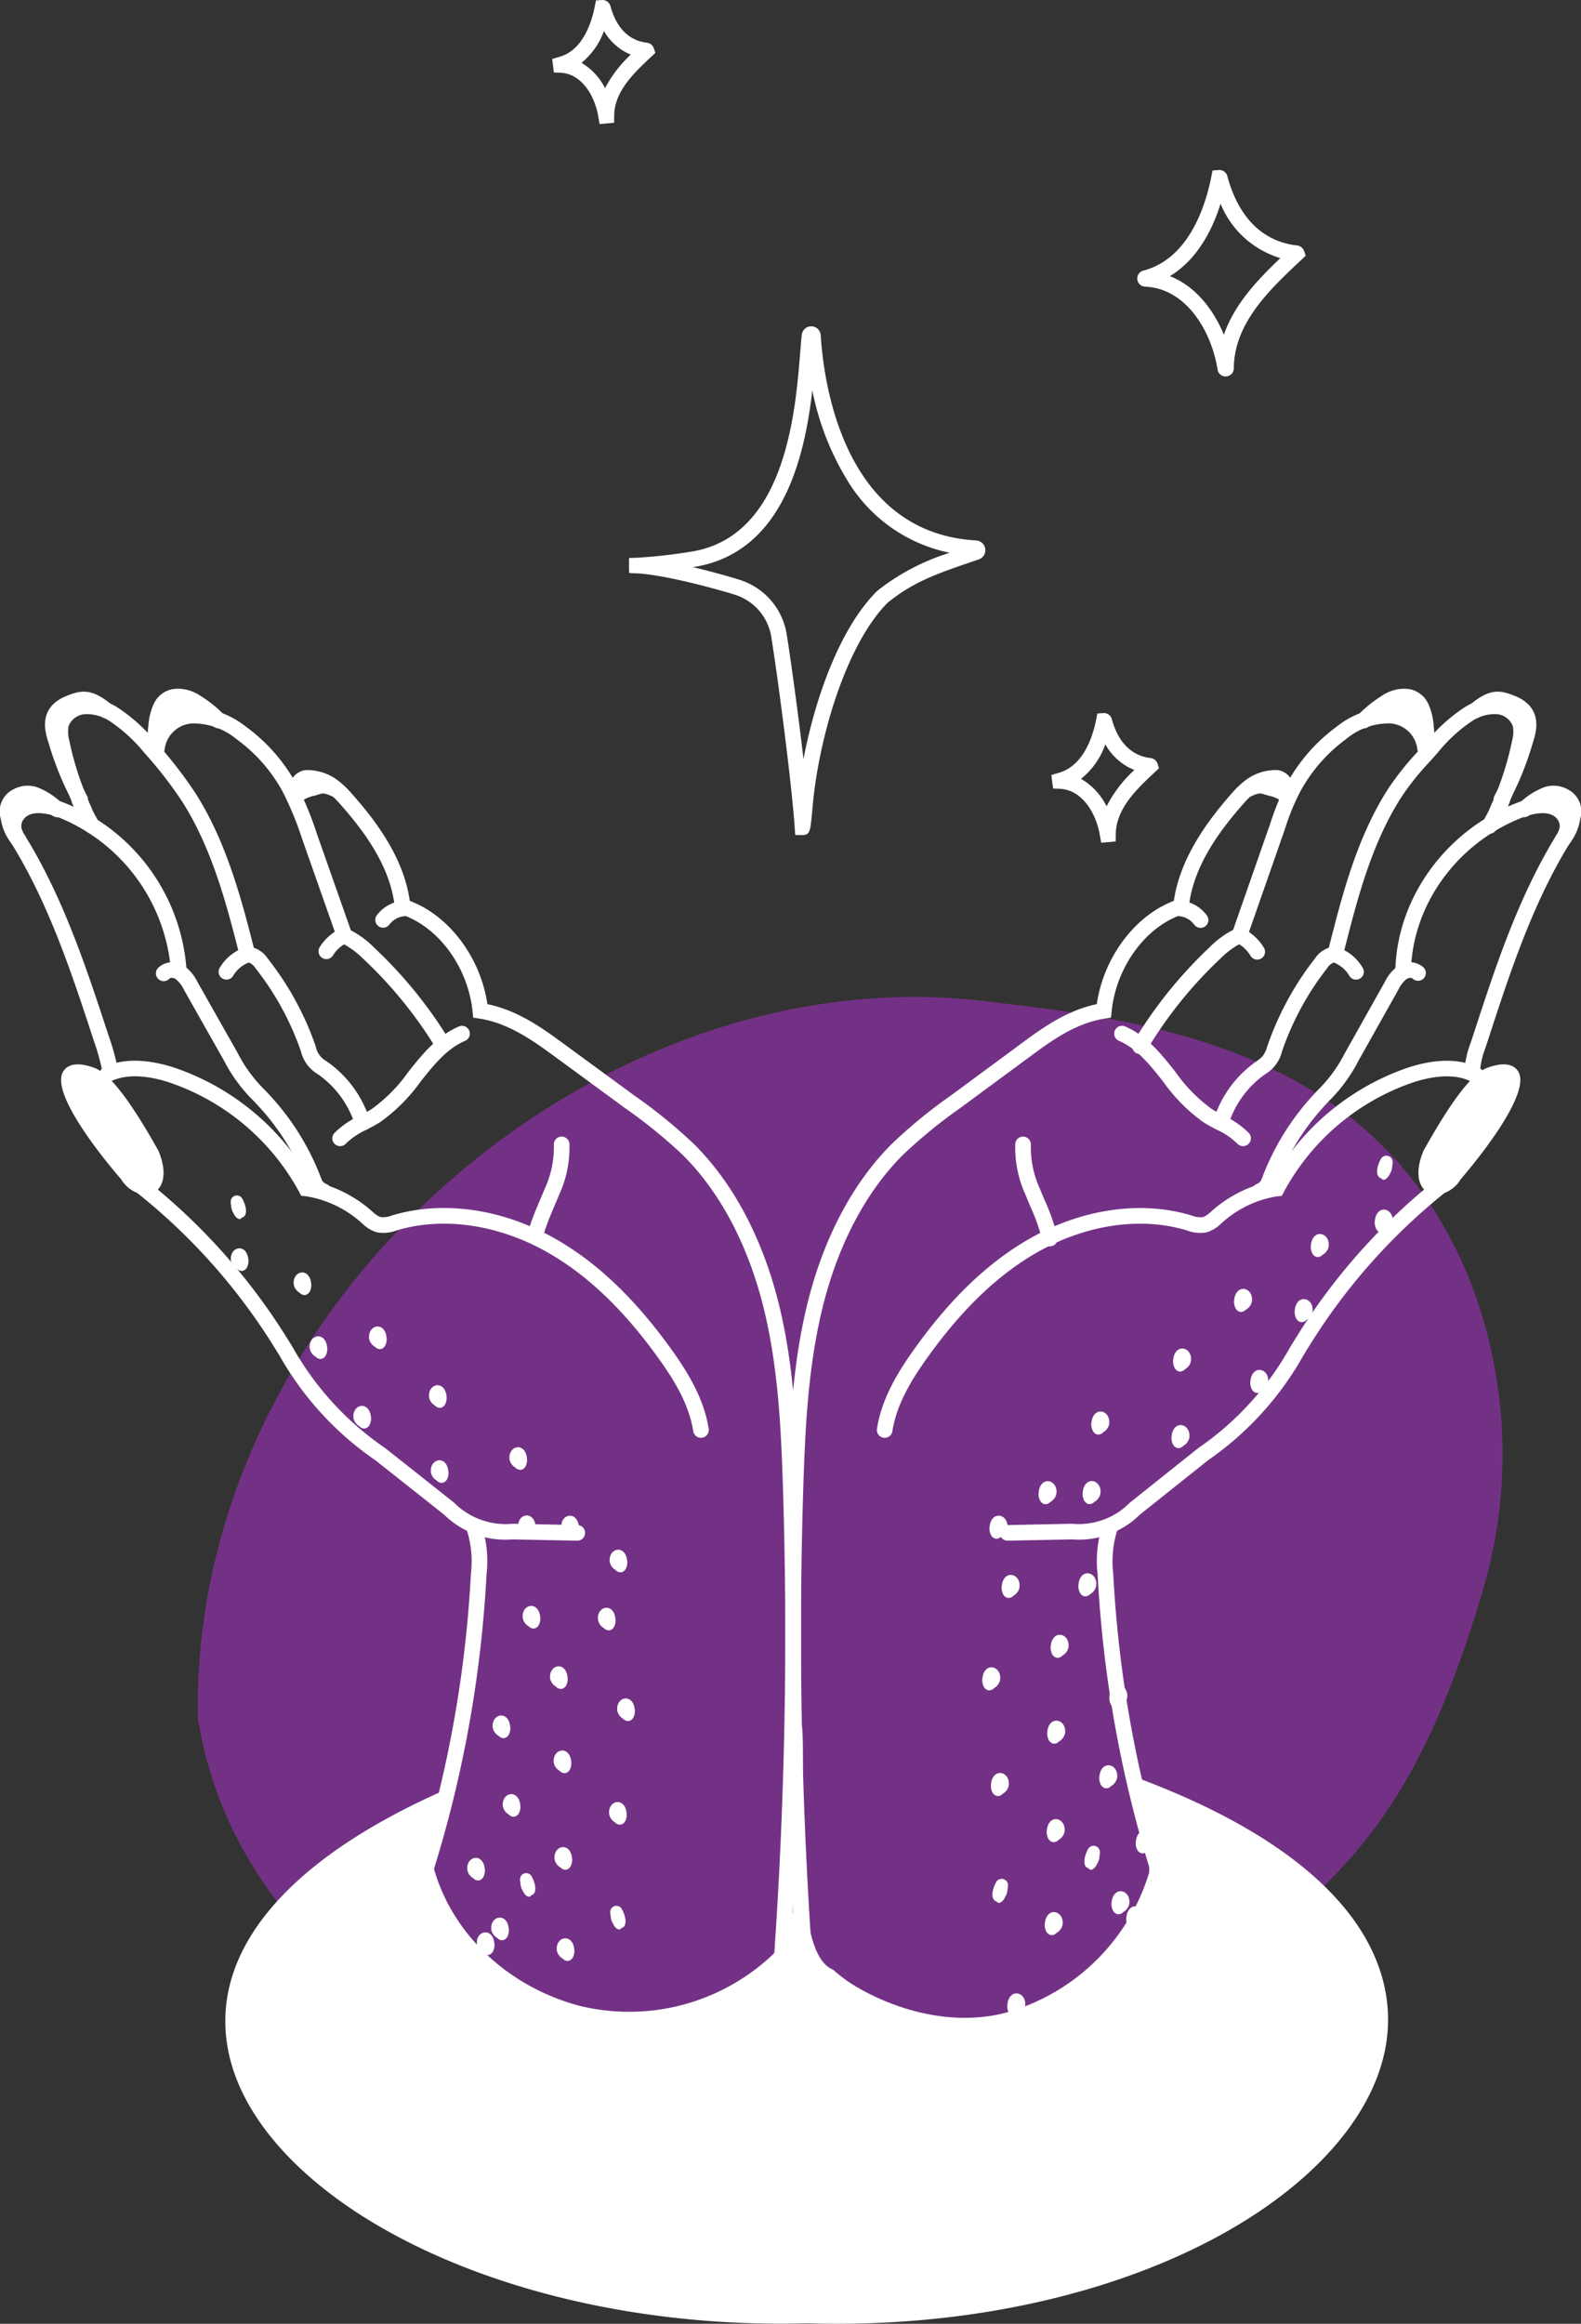 <svg id="Group_4936" data-name="Group 4936" xmlns="http://www.w3.org/2000/svg" width="195.7" height="287.494" viewBox="0 0 195.7 287.494">
  <rect x="0" y="0" width="195.7" height="287.494" fill="#333333" stroke="none"/>
  <path id="Path_47567" data-name="Path 47567" d="M3288.872,3848.734c-.861-50.978,49.166-94.378,97.371-88.637,19.989,2.381,49.209,5.556,60.534,35.713a59.238,59.238,0,0,1,1.008,37.685c-9.534,32.061-20.249,37.271-40.724,53.266C3369,3914.4,3296.384,3896.431,3288.872,3848.734Z" transform="translate(-3264.388 -3636.242)" fill="#d22eff" opacity="0.4"/>
  <g id="Group_4931" data-name="Group 4931" transform="translate(0 85.203)">
    <path id="Path_47568" data-name="Path 47568" d="M3441.608,3866.607a.967.967,0,0,1-.964-.9,579.591,579.591,0,0,1-1.086-58.615c.232-7.2.61-14.85,2.409-22.214,1.986-8.13,5.6-14.994,10.448-19.849a63.144,63.144,0,0,1,7.347-6.017l8.543-6.3c2.68-1.978,5.7-4.2,9.506-4.993.837-5.742,4.672-10.927,9.522-12.77l.15-.057.161-.006a4.564,4.564,0,0,1,3.8,1.864.967.967,0,1,1-1.569,1.131,2.634,2.634,0,0,0-2.012-1.061c-4.32,1.726-7.686,6.558-8.214,11.82l-.075.745-.74.115c-3.684.569-6.709,2.8-9.377,4.769l-8.543,6.3a61.742,61.742,0,0,0-7.127,5.827c-4.6,4.606-8.035,11.155-9.937,18.942-1.755,7.184-2.125,14.717-2.355,21.817a577.845,577.845,0,0,0,1.082,58.419.967.967,0,0,1-.9,1.032Z" transform="translate(-3342.05 -3708.689)" fill="#fff"/>
    <path id="Path_47569" data-name="Path 47569" d="M3539.455,3719.594c-.028,0-.057,0-.086,0a.967.967,0,0,1-.879-1.049c.526-5.96,4.521-11.071,7.48-14.4a11.04,11.04,0,0,1,1.275-1.209,6.193,6.193,0,0,1,4.256-1.422,2.345,2.345,0,0,1,1.918,2.065,1.561,1.561,0,0,1-.615,1.746,1.063,1.063,0,0,1-1.249-.205,4.411,4.411,0,0,0-1.181-.435l-.217-.059c-.129-.036-.247-.073-.358-.109-.5-.158-.686-.218-1.78.3h0a8.13,8.13,0,0,0-.6.608c-3.01,3.385-6.527,7.954-7,13.281A.967.967,0,0,1,3539.455,3719.594Z" transform="translate(-3393.288 -3691.438)" fill="#fff"/>
    <path id="Path_47570" data-name="Path 47570" d="M3529,3757.4a.967.967,0,0,1-.829-1.464,54.812,54.812,0,0,1,9.424-11.727,11.335,11.335,0,0,1,3.324-2.362l.4-.173.4.188a6.168,6.168,0,0,1,2.6,2.353.968.968,0,1,1-1.656,1,4.218,4.218,0,0,0-1.389-1.4,10.741,10.741,0,0,0-2.35,1.8,52.879,52.879,0,0,0-9.092,11.313A.966.966,0,0,1,3529,3757.4Z" transform="translate(-3387.89 -3712.197)" fill="#fff"/>
    <path id="Path_47571" data-name="Path 47571" d="M3586.223,3686.232a.967.967,0,0,1-.7-1.637,15.219,15.219,0,0,1,3.284-2.595.967.967,0,1,1,.981,1.667,13.362,13.362,0,0,0-2.869,2.267A.962.962,0,0,1,3586.223,3686.232Z" transform="translate(-3417.438 -3681.313)" fill="#fff"/>
    <path id="Path_47572" data-name="Path 47572" d="M3554.641,3711.966a.967.967,0,0,1-.913-1.287l4.653-13.316a29.759,29.759,0,0,1,1.966-4.769,21.534,21.534,0,0,1,6.247-7.18,10.8,10.8,0,0,1,5.9-2.342.967.967,0,0,1,.009-1.663,4.7,4.7,0,0,1,3.112-.628,3.21,3.21,0,0,1,2.364,1.936,7.911,7.911,0,0,1,.619,2.687,9.878,9.878,0,0,1-.043,2.9l-.168.833-.885-.031a1.01,1.01,0,0,1-.935-.94,3.633,3.633,0,0,0-3.417-3.152,8.307,8.307,0,0,0-5.415,1.958,19.593,19.593,0,0,0-5.681,6.532,27.863,27.863,0,0,0-1.841,4.484l-.3.873-4.354,12.452A.967.967,0,0,1,3554.641,3711.966Zm18.793-28.863a6.1,6.1,0,0,1,3.058,1.237,3.766,3.766,0,0,0-.263-.792c-.317-.666-.684-.812-.968-.864a2.8,2.8,0,0,0-1.781.394C3573.466,3683.086,3573.45,3683.095,3573.434,3683.1Z" transform="translate(-3401.13 -3680.722)" fill="#fff"/>
    <path id="Path_47573" data-name="Path 47573" d="M3596.913,3687.121l-1.4-1.1c-1.5-1.182-1.54-1.281-1.64-1.519l-.916-2.179,2.24.928c1.338.408,1.97,1.114,1.877,2.1Z" transform="translate(-3421.416 -3681.548)" fill="#fff"/>
    <path id="Path_47574" data-name="Path 47574" d="M3539.388,3781.856a.966.966,0,0,1-.719-.319,8.993,8.993,0,0,0-2.595-1.745c-.529-.276-1.076-.561-1.6-.9a21.141,21.141,0,0,1-4.967-5.006c-1.667-2.106-3.241-4.1-5.489-5.065a.967.967,0,1,1,.767-1.776c2.7,1.163,4.5,3.439,6.239,5.641a19.428,19.428,0,0,0,4.489,4.575c.454.289.941.543,1.456.812a10.571,10.571,0,0,1,3.136,2.163.967.967,0,0,1-.718,1.615Z" transform="translate(-3385.516 -3725.258)" fill="#fff"/>
    <path id="Path_47575" data-name="Path 47575" d="M3549.707,3769.458a.968.968,0,0,1-.926-1.249,13.888,13.888,0,0,1,5.128-7.18l.2-.142a4.012,4.012,0,0,0,.783-.653,4.082,4.082,0,0,0,.562-1.215l.032-.09a37.1,37.1,0,0,1,5.866-10.764,3.256,3.256,0,0,1,2.33-1.459l.187-.015.178.057a5.758,5.758,0,0,1,3.224,2.583.967.967,0,1,1-1.675.968,3.8,3.8,0,0,0-1.926-1.635,1.753,1.753,0,0,0-.8.693,35.2,35.2,0,0,0-5.562,10.2l-.03.087a4.478,4.478,0,0,1-2.055,2.815l-.184.132a11.948,11.948,0,0,0-4.411,6.175A.968.968,0,0,1,3549.707,3769.458Z" transform="translate(-3398.582 -3714.786)" fill="#fff"/>
    <path id="Path_47576" data-name="Path 47576" d="M3579.105,3715.578a.97.97,0,0,1-.938-1.205c1.717-6.782,3.494-13.8,7.367-19.894a34.572,34.572,0,0,1,3.71-4.672c.338-.378.684-.764,1.038-1.168a20.933,20.933,0,0,1,4.578-4.2,6.962,6.962,0,0,1,4.264-1.208,4.239,4.239,0,0,1,3.767,2.907,5.769,5.769,0,0,1-.065,2.692,39.475,39.475,0,0,1-2.84,8.643.967.967,0,1,1-1.756-.812,37.429,37.429,0,0,0,2.7-8.218,4.106,4.106,0,0,0,.095-1.8,2.335,2.335,0,0,0-2.067-1.49,5.14,5.14,0,0,0-3.078.925,19.329,19.329,0,0,0-4.142,3.831c-.359.41-.71.8-1.053,1.185a32.655,32.655,0,0,0-3.518,4.418c-3.707,5.837-5.444,12.7-7.125,19.332A.966.966,0,0,1,3579.105,3715.578Z" transform="translate(-3413.762 -3682.007)" fill="#fff"/>
    <path id="Path_47577" data-name="Path 47577" d="M3618.067,3695.8a.968.968,0,0,1-.842-1.443,36.564,36.564,0,0,0,2.874-7.072l.052-.167c.469-1.486.66-2.593-1.161-3.318-1.253-.5-1.771-.7-3.5.746a.967.967,0,0,1-1.242-1.483c2.435-2.039,3.742-1.744,5.46-1.06,3.634,1.445,2.659,4.535,2.292,5.7l-.05.156a38.324,38.324,0,0,1-3.036,7.45A.966.966,0,0,1,3618.067,3695.8Z" transform="translate(-3432.228 -3681.121)" fill="#fff"/>
    <path id="Path_47578" data-name="Path 47578" d="M3561.736,3779.21a.97.97,0,0,1-.912-1.291,31.528,31.528,0,0,1,6.23-10.463c.273-.3.551-.6.831-.9a17.731,17.731,0,0,0,3.385-4.623l4.908-8.735a5.5,5.5,0,0,1,1.632-2.013,2.551,2.551,0,0,1,3.232.2.968.968,0,0,1-1.409,1.327c-.109-.117-.475-.1-.746.077a3.939,3.939,0,0,0-1.023,1.354l-4.906,8.732a19.548,19.548,0,0,1-3.661,5c-.27.288-.541.576-.8.869a29.551,29.551,0,0,0-5.844,9.815A.968.968,0,0,1,3561.736,3779.21Z" transform="translate(-3404.794 -3716.86)" fill="#fff"/>
    <path id="Path_47579" data-name="Path 47579" d="M3604.943,3743.061a.988.988,0,0,1-.11-.006.967.967,0,0,1-.852-1.07,11.9,11.9,0,0,1,.718-3.028c.087-.254.184-.535.292-.865,2.714-8.341,5.521-16.965,10.2-24.65l.026-.043a3.714,3.714,0,0,0,.5-1.037,1.428,1.428,0,0,0-.317-1.178c-1.055-1.266-3.513-.445-4.242-.163-8.05,3.115-13.607,10.717-13.828,18.915a.98.98,0,0,1-.993.941.966.966,0,0,1-.941-.993c.241-8.969,6.3-17.274,15.064-20.667,2.8-1.082,5.138-.816,6.425.729a3.354,3.354,0,0,1,.723,2.82,5.232,5.232,0,0,1-.742,1.639l-.026.042c-4.563,7.493-7.335,16.009-10.015,24.244-.111.341-.21.632-.3.894a10.162,10.162,0,0,0-.625,2.617A.967.967,0,0,1,3604.943,3743.061Z" transform="translate(-3422.676 -3695.097)" fill="#fff"/>
    <path id="Path_47580" data-name="Path 47580" d="M3632.086,3713.173a.967.967,0,0,1-.755-1.571,4.735,4.735,0,0,0,1.039-2.38c.218-1.153-.3-1.4-.493-1.492a1.849,1.849,0,0,0-1.349-.223,7.24,7.24,0,0,0-2.53,1.645.968.968,0,0,1-1.372-1.365,9.2,9.2,0,0,1,3.212-2.086,3.628,3.628,0,0,1,2.873.283,3.047,3.047,0,0,1,1.56,3.6,6.654,6.654,0,0,1-1.428,3.229A.965.965,0,0,1,3632.086,3713.173Z" transform="translate(-3438.655 -3693.526)" fill="#fff"/>
    <path id="Path_47581" data-name="Path 47581" d="M3463.657,3822.553a.944.944,0,0,1-.147-.011.967.967,0,0,1-.809-1.1c.59-3.835,2.7-7.184,4.682-9.954,4.517-6.308,9.24-10.789,14.439-13.7,6.389-3.574,13.56-4.59,19.678-2.783l.124.037a2.954,2.954,0,0,0,1.424.211,2.922,2.922,0,0,0,.931-.616l.074-.062a15.815,15.815,0,0,1,7.542-3.781,30.656,30.656,0,0,1,16.622-13.965c2.143-.741,6.2-1.705,9.3.141a.967.967,0,0,1-.989,1.663c-2.433-1.447-5.857-.606-7.682.025a28.688,28.688,0,0,0-15.791,13.5l-.249.469-.529.041a13.3,13.3,0,0,0-6.985,3.393l-.072.06a4.378,4.378,0,0,1-1.667,1,4.47,4.47,0,0,1-2.483-.223l-.12-.036c-5.619-1.66-12.248-.706-18.186,2.616-4.946,2.767-9.464,7.064-13.811,13.136-1.852,2.584-3.814,5.689-4.343,9.122A.968.968,0,0,1,3463.657,3822.553Z" transform="translate(-3354.148 -3729.872)" fill="#fff"/>
    <path id="Path_47582" data-name="Path 47582" d="M3603.526,3792.972a2.088,2.088,0,0,1-1.022-.259c-1.053-.586-1.77-2.231-.625-5.091l.052-.111c4.676-8.407,6.836-9.913,8.054-10.315h0c.674-.222,2.724-.9,3.635.472,1.888,2.837-6.063,12.187-7.1,13.388A3.923,3.923,0,0,1,3603.526,3792.972Zm.127-4.576c-.666,1.7-.384,2.529-.209,2.626.126.072.751-.075,1.538-1.144l.049-.06c4.222-4.867,7.215-9.927,6.987-11.035a3.223,3.223,0,0,0-1.427.251C3609.8,3779.294,3607.851,3780.858,3603.653,3788.4Z" transform="translate(-3425.72 -3730.352)" fill="#fff"/>
    <path id="Path_47583" data-name="Path 47583" d="M3495.121,3850.872a.967.967,0,0,1-.019-1.934l7.967-.159a8.892,8.892,0,0,0,7.184-2.61l8.439-6.73a37.079,37.079,0,0,0,11.444-12.579c.4-.646.8-1.292,1.2-1.931a76.423,76.423,0,0,1,16.7-18.616.967.967,0,1,1,1.209,1.509,74.544,74.544,0,0,0-16.279,18.146c-.4.631-.795,1.27-1.188,1.907a38.908,38.908,0,0,1-11.885,13.076l-8.439,6.73a10.7,10.7,0,0,1-8.352,3.032l-7.967.158Z" transform="translate(-3370.396 -3745.464)" fill="#fff"/>
    <path id="Path_47584" data-name="Path 47584" d="M3526.594,3937.336a.968.968,0,0,1-.923-.681,150.175,150.175,0,0,1-6.542-36.687,14.417,14.417,0,0,1,.668-6.314.967.967,0,1,1,1.791.731,12.872,12.872,0,0,0-.526,5.483,148.24,148.24,0,0,0,6.457,36.214.969.969,0,0,1-.924,1.255Z" transform="translate(-3383.261 -3790.362)" fill="#fff"/>
    <path id="Path_47585" data-name="Path 47585" d="M3462.893,4002.18c-7.08,0-14.625-3.145-20.407-8.751a.968.968,0,0,1,1.347-1.389c6.8,6.592,16.559,9.62,24.288,7.534a25.738,25.738,0,0,0,17.843-17.846.967.967,0,0,1,1.868.5,27.7,27.7,0,0,1-19.207,19.21A21.977,21.977,0,0,1,3462.893,4002.18Z" transform="translate(-3343.564 -3835.784)" fill="#fff"/>
    <path id="Path_47586" data-name="Path 47586" d="M3618.429,3712.385a.967.967,0,0,1-.833-1.459,23.029,23.029,0,0,0,1.5-3.043.967.967,0,1,1,1.794.724,25.114,25.114,0,0,1-1.626,3.3A.968.968,0,0,1,3618.429,3712.385Z" transform="translate(-3434.069 -3694.435)" fill="#fff"/>
    <path id="Path_47587" data-name="Path 47587" d="M3502.361,3808.844a.967.967,0,0,1-.944-.76,24.422,24.422,0,0,0-1.494-4.227c-.19-.45-.381-.9-.562-1.353a14.08,14.08,0,0,1-1.281-6.38.968.968,0,0,1,1.928.163,12.341,12.341,0,0,0,1.146,5.5c.178.442.364.882.55,1.321a26.287,26.287,0,0,1,1.6,4.566.969.969,0,0,1-.946,1.174Z" transform="translate(-3372.406 -3739.854)" fill="#fff"/>
    <path id="Path_47588" data-name="Path 47588" d="M3559.59,3808.163a.968.968,0,0,1-.352-1.869,1.165,1.165,0,0,0,.6-.552.968.968,0,0,1,1.731.864,3.117,3.117,0,0,1-1.632,1.491A.979.979,0,0,1,3559.59,3808.163Z" transform="translate(-3403.685 -3745.002)" fill="#fff"/>
    <path id="Path_47589" data-name="Path 47589" d="M3384.622,3866.607l-.069,0a.968.968,0,0,1-.9-1.033,573.69,573.69,0,0,0,1.089-58.418c-.23-7.1-.6-14.632-2.37-21.817-1.915-7.785-5.374-14.335-10-18.94a62.01,62.01,0,0,0-7.176-5.828l-8.6-6.3c-2.688-1.969-5.735-4.2-9.446-4.771l-.74-.113-.075-.745c-.532-5.262-3.923-10.094-8.273-11.821a2.665,2.665,0,0,0-2.035,1.065.968.968,0,0,1-1.566-1.137,4.633,4.633,0,0,1,3.815-1.861l.16.006.15.056c4.881,1.842,8.741,7.027,9.584,12.769,3.833.789,6.871,3.014,9.57,4.992l8.6,6.3a63.374,63.374,0,0,1,7.4,6.016c4.882,4.856,8.519,11.72,10.519,19.851,1.812,7.366,2.191,15.014,2.425,22.215a575.82,575.82,0,0,1-1.093,58.616A.968.968,0,0,1,3384.622,3866.607Z" transform="translate(-3287.839 -3708.689)" fill="#fff"/>
    <path id="Path_47590" data-name="Path 47590" d="M3326.31,3719.594a.967.967,0,0,1-.963-.881c-.473-5.326-4.013-9.894-7.044-13.279a8.244,8.244,0,0,0-.609-.611h0c-1.106-.525-1.3-.465-1.8-.3-.112.035-.23.072-.36.108l-.219.059a4.406,4.406,0,0,0-1.193.437,1.066,1.066,0,0,1-1.249.2,1.562,1.562,0,0,1-.613-1.747,2.351,2.351,0,0,1,1.926-2.063,6.265,6.265,0,0,1,4.275,1.419,11,11,0,0,1,1.283,1.21c3.231,3.608,7.007,8.505,7.531,14.4a.968.968,0,0,1-.878,1.049C3326.368,3719.593,3326.339,3719.594,3326.31,3719.594Zm-13.537-15.86h0Z" transform="translate(-3276.451 -3691.438)" fill="#fff"/>
    <path id="Path_47591" data-name="Path 47591" d="M3335.025,3757a.966.966,0,0,1-.825-.461,52.955,52.955,0,0,0-8.909-10.913,10.734,10.734,0,0,0-2.374-1.8,4.216,4.216,0,0,0-1.4,1.4.967.967,0,0,1-1.653-1,6.186,6.186,0,0,1,2.616-2.352l.393-.186.4.171a11.416,11.416,0,0,1,3.345,2.36,54.882,54.882,0,0,1,9.235,11.312.967.967,0,0,1-.823,1.474Z" transform="translate(-3280.321 -3712.198)" fill="#fff"/>
    <path id="Path_47592" data-name="Path 47592" d="M3289.932,3686.232a.965.965,0,0,1-.7-.3,13.418,13.418,0,0,0-2.889-2.268.967.967,0,1,1,.976-1.671,15.353,15.353,0,0,1,3.3,2.595.968.968,0,0,1-.7,1.639Z" transform="translate(-3262.842 -3681.313)" fill="#fff"/>
    <path id="Path_47593" data-name="Path 47593" d="M3300.312,3711.991a.968.968,0,0,1-.912-.647l-4.223-11.994a40.617,40.617,0,0,0-2.4-5.84,19.638,19.638,0,0,0-5.721-6.532,8.427,8.427,0,0,0-5.458-1.96,3.653,3.653,0,0,0-3.446,3.149,1.01,1.01,0,0,1-.934.943l-.844.059-.209-.857a9.8,9.8,0,0,1-.043-2.91,7.859,7.859,0,0,1,.623-2.687,3.221,3.221,0,0,1,2.374-1.934,4.738,4.738,0,0,1,3.125.626.968.968,0,0,1,.011,1.665,10.9,10.9,0,0,1,5.935,2.34,21.576,21.576,0,0,1,6.288,7.179,42.174,42.174,0,0,1,2.524,6.118l4.222,11.994a.968.968,0,0,1-.913,1.289Zm-20.52-29.335a1.811,1.811,0,0,0-.324.027,1.31,1.31,0,0,0-.979.867,3.725,3.725,0,0,0-.266.8,6.152,6.152,0,0,1,3.09-1.246l-.044-.024A3.056,3.056,0,0,0,3279.792,3682.656Z" transform="translate(-3257.764 -3680.722)" fill="#fff"/>
    <path id="Path_47594" data-name="Path 47594" d="M3280.127,3687.106l-.166-1.763c-.093-.987.542-1.694,1.887-2.1l.084-.026,2.187-.908-.949,2.189c-.1.237-.143.336-1.65,1.517Z" transform="translate(-3259.787 -3681.541)" fill="#fff"/>
    <path id="Path_47595" data-name="Path 47595" d="M3324.282,3781.856a.967.967,0,0,1-.716-1.618,10.63,10.63,0,0,1,3.155-2.161c.519-.269,1.009-.524,1.467-.813a19.5,19.5,0,0,0,4.52-4.577c1.753-2.2,3.567-4.477,6.279-5.639a.967.967,0,0,1,.762,1.778c-2.265.971-3.85,2.961-5.528,5.067a21.218,21.218,0,0,1-5,5c-.527.334-1.078.62-1.61.9a9.056,9.056,0,0,0-2.614,1.746A.966.966,0,0,1,3324.282,3781.856Z" transform="translate(-3282.179 -3725.258)" fill="#fff"/>
    <path id="Path_47596" data-name="Path 47596" d="M3312.022,3769.458a.967.967,0,0,1-.924-.685,11.951,11.951,0,0,0-4.441-6.174l-.185-.131a4.492,4.492,0,0,1-2.069-2.817l-.031-.087a35.118,35.118,0,0,0-5.6-10.2,1.758,1.758,0,0,0-.81-.7,3.833,3.833,0,0,0-1.945,1.638.967.967,0,1,1-1.672-.972,5.788,5.788,0,0,1,3.242-2.582l.177-.056.185.015a3.274,3.274,0,0,1,2.341,1.457,37.042,37.042,0,0,1,5.906,10.764l.031.089a2.691,2.691,0,0,0,1.356,1.869l.2.142a13.892,13.892,0,0,1,5.162,7.18.969.969,0,0,1-.925,1.25Z" transform="translate(-3267.154 -3714.787)" fill="#fff"/>
    <path id="Path_47597" data-name="Path 47597" d="M3275.7,3715.47a.966.966,0,0,1-.937-.728c-1.47-5.756-3.3-12.919-7.021-18.739a51.073,51.073,0,0,0-4.724-6.087,19.4,19.4,0,0,0-4.172-3.832,5.213,5.213,0,0,0-3.1-.927,2.338,2.338,0,0,0-2.087,1.492,4.086,4.086,0,0,0,.1,1.792,37.231,37.231,0,0,0,2.718,8.217.967.967,0,0,1-1.753.817,39.163,39.163,0,0,1-2.859-8.644,5.735,5.735,0,0,1-.066-2.7,4.259,4.259,0,0,1,3.787-2.906,7.056,7.056,0,0,1,4.285,1.207,21.018,21.018,0,0,1,4.609,4.2,52.819,52.819,0,0,1,4.9,6.324c3.889,6.082,5.761,13.412,7.266,19.3a.968.968,0,0,1-.7,1.177A.944.944,0,0,1,3275.7,3715.47Z" transform="translate(-3245.175 -3682.007)" fill="#fff"/>
    <path id="Path_47598" data-name="Path 47598" d="M3254.127,3695.8a.968.968,0,0,1-.842-.49,38.19,38.19,0,0,1-3.057-7.451l-.05-.157c-.369-1.164-1.35-4.255,2.305-5.7,1.725-.681,3.039-.977,5.487,1.058a.968.968,0,1,1-1.238,1.488c-1.749-1.454-2.273-1.247-3.538-.747-1.834.725-1.644,1.831-1.172,3.314l.052.168a36.423,36.423,0,0,0,2.893,7.071.967.967,0,0,1-.84,1.445Z" transform="translate(-3244.205 -3681.122)" fill="#fff"/>
    <path id="Path_47599" data-name="Path 47599" d="M3297.9,3779.21a.967.967,0,0,1-.911-.643,29.52,29.52,0,0,0-5.883-9.814c-.266-.293-.539-.582-.811-.87a19.58,19.58,0,0,1-3.683-5l-4.942-8.737a3.925,3.925,0,0,0-1.03-1.354c-.276-.183-.652-.2-.765-.076a.967.967,0,1,1-1.4-1.332,2.569,2.569,0,0,1,3.24-.2,5.5,5.5,0,0,1,1.643,2.012l4.94,8.732a17.747,17.747,0,0,0,3.409,4.626c.281.3.562.6.836.9a31.477,31.477,0,0,1,6.273,10.464.969.969,0,0,1-.911,1.293Z" transform="translate(-3258.883 -3716.861)" fill="#fff"/>
    <path id="Path_47600" data-name="Path 47600" d="M3252.643,3743.321a.968.968,0,0,1-.951-.8,28.636,28.636,0,0,0-1.062-3.83c-2.7-8.235-5.488-16.75-10.082-24.242a5.372,5.372,0,0,1-.774-1.683,3.34,3.34,0,0,1,.728-2.824c1.3-1.543,3.648-1.808,6.458-.727a24.045,24.045,0,0,1,15.126,20.545.968.968,0,0,1-1.931.125,22.375,22.375,0,0,0-13.889-18.865c-.735-.283-3.216-1.106-4.281.166a1.411,1.411,0,0,0-.318,1.174,3.692,3.692,0,0,0,.509,1.042c4.735,7.723,7.561,16.348,10.293,24.688a30.066,30.066,0,0,1,1.129,4.093.966.966,0,0,1-.782,1.121A.955.955,0,0,1,3252.643,3743.321Z" transform="translate(-3239.004 -3695.098)" fill="#fff"/>
    <path id="Path_47601" data-name="Path 47601" d="M3240.536,3713.173a.966.966,0,0,1-.754-.361,6.622,6.622,0,0,1-1.438-3.23,3.041,3.041,0,0,1,1.57-3.6,3.671,3.671,0,0,1,2.883-.283,9.253,9.253,0,0,1,3.229,2.085.967.967,0,0,1-1.365,1.37,7.308,7.308,0,0,0-2.551-1.646,1.885,1.885,0,0,0-1.367.223c-.2.092-.717.339-.5,1.49a4.709,4.709,0,0,0,1.045,2.378.967.967,0,0,1-.753,1.573Z" transform="translate(-3238.258 -3693.526)" fill="#fff"/>
    <path id="Path_47602" data-name="Path 47602" d="M3338.15,3822.554a.967.967,0,0,1-.954-.819c-.531-3.432-2.508-6.536-4.371-9.12-4.377-6.072-8.926-10.37-13.906-13.138-5.98-3.323-12.656-4.277-18.317-2.617l-.121.037a4.526,4.526,0,0,1-2.493.223,4.409,4.409,0,0,1-1.677-1l-.071-.06a13.431,13.431,0,0,0-7.037-3.4l-.528-.041-.25-.467a28.834,28.834,0,0,0-15.9-13.5c-1.732-.594-5-1.408-7.443-.188a.967.967,0,0,1-.866-1.729c3.074-1.539,6.918-.6,8.937.088a30.8,30.8,0,0,1,16.731,13.965,15.957,15.957,0,0,1,7.593,3.779l.074.061a2.935,2.935,0,0,0,.94.619,3,3,0,0,0,1.44-.211l.126-.037c6.155-1.806,13.371-.792,19.8,2.781,5.234,2.91,9.989,7.39,14.536,13.7,2,2.771,4.119,6.119,4.714,9.955a.966.966,0,0,1-.958,1.115Z" transform="translate(-3251.385 -3729.873)" fill="#fff"/>
    <path id="Path_47603" data-name="Path 47603" d="M3264.337,3792.973a3.947,3.947,0,0,1-3-1.913c-1.046-1.2-9.042-10.538-7.158-13.385.911-1.376,2.976-.7,3.655-.479h0c1.225.4,3.4,1.906,8.1,10.313l.053.111c1.15,2.853.436,4.5-.617,5.089A2.11,2.11,0,0,1,3264.337,3792.973Zm-8.555-14.189c-.287,1.286,3.571,7.068,7.034,11.032l.049.06c.8,1.075,1.431,1.215,1.562,1.145.175-.1.458-.933-.209-2.622-4.227-7.539-6.192-9.1-6.988-9.365A3.2,3.2,0,0,0,3255.782,3778.784Z" transform="translate(-3246.33 -3730.352)" fill="#fff"/>
    <path id="Path_47604" data-name="Path 47604" d="M3327.421,3850.872h-.02l-8.02-.158a10.806,10.806,0,0,1-8.4-3.031l-8.5-6.73a38.952,38.952,0,0,1-11.963-13.074c-.4-.638-.792-1.277-1.2-1.908a74.7,74.7,0,0,0-16.39-18.147.967.967,0,0,1,1.205-1.513,76.614,76.614,0,0,1,16.813,18.615c.411.641.812,1.287,1.213,1.933a37.156,37.156,0,0,0,11.521,12.579l8.5,6.73a8.992,8.992,0,0,0,7.239,2.612l8.02.159a.967.967,0,0,1-.019,1.934Z" transform="translate(-3255.975 -3745.464)" fill="#fff"/>
    <path id="Path_47605" data-name="Path 47605" d="M3346.22,3937.337a.968.968,0,0,1-.924-1.256,147.356,147.356,0,0,0,6.5-36.213,12.785,12.785,0,0,0-.531-5.48.968.968,0,1,1,1.79-.735,14.344,14.344,0,0,1,.672,6.316,149.26,149.26,0,0,1-6.586,36.689A.967.967,0,0,1,3346.22,3937.337Z" transform="translate(-3293.506 -3790.363)" fill="#fff"/>
    <path id="Path_47606" data-name="Path 47606" d="M3371.281,4001.246a25.437,25.437,0,0,1-6.586-.854c-9.56-2.563-17-9.672-19.409-18.552a.967.967,0,1,1,1.867-.507c2.232,8.218,9.146,14.805,18.042,17.191a25.874,25.874,0,0,0,24.333-6.683.967.967,0,0,1,1.355,1.381A28.281,28.281,0,0,1,3371.281,4001.246Z" transform="translate(-3293.506 -3835.58)" fill="#fff"/>
    <path id="Path_47607" data-name="Path 47607" d="M3259.135,3712.384a.967.967,0,0,1-.833-.475,25.014,25.014,0,0,1-1.638-3.3.967.967,0,0,1,1.792-.729,22.989,22.989,0,0,0,1.51,3.043.967.967,0,0,1-.831,1.46Z" transform="translate(-3247.725 -3694.434)" fill="#fff"/>
    <path id="Path_47608" data-name="Path 47608" d="M3374.739,3807.634a.957.957,0,0,1-.29-.045.967.967,0,0,1-.634-1.212c.353-1.128.817-2.219,1.266-3.273.187-.441.375-.882.553-1.324a12.277,12.277,0,0,0,1.155-5.493.968.968,0,0,1,1.928-.164,14.014,14.014,0,0,1-1.29,6.382c-.184.454-.375.905-.568,1.356-.45,1.058-.874,2.057-1.2,3.094A.967.967,0,0,1,3374.739,3807.634Z" transform="translate(-3308.233 -3739.854)" fill="#fff"/>
    <path id="Path_47609" data-name="Path 47609" d="M3318.849,3808.162a.975.975,0,0,1-.35-.066,3.125,3.125,0,0,1-1.64-1.489.967.967,0,1,1,1.729-.868,1.181,1.181,0,0,0,.612.554.968.968,0,0,1-.35,1.869Z" transform="translate(-3278.791 -3745.002)" fill="#fff"/>
    <g id="Group_4930" data-name="Group 4930" transform="translate(9.002 47.682)">
      <path id="Path_47610" data-name="Path 47610" d="M3266.813,3791.693a3.043,3.043,0,0,0-.269-.862c-.067-.143-.2-.422-.209-.428l.021.05-.021-.05,0,0c-.031-.077-.055-.135-.056-.136a19.614,19.614,0,0,0-1.175-2.616c-.646-1.1-1.411-2.119-2-3.246-.818-1.28-1.082-1.457-1.629-2.367a7.753,7.753,0,0,1-1.033-1.5,1.226,1.226,0,0,0-1.687-.617,2.022,2.022,0,0,0-.311-.394.978.978,0,0,0-1.539,1c0,.039-.011.076-.012.117a4.7,4.7,0,0,0,1.181,2.42,2.291,2.291,0,0,0,.173.229c.472.913.946,1.825,1.447,2.722l0,.01a5.308,5.308,0,0,0,.6,1.123c.269.36.57.693.856,1.039a9.515,9.515,0,0,0,1,1.706c.481.459.489.4,1.2,1.151a2.616,2.616,0,0,0,.929.943c.02.013.058.035.124.073l.134.127c.055.074.168.212.245.306a1.082,1.082,0,0,0,2.024-.414A1.172,1.172,0,0,0,3266.813,3791.693Z" transform="translate(-3256.872 -3779.314)" fill="#fff"/>
      <path id="Path_47611" data-name="Path 47611" d="M3276.377,3802.1l-.058-.138c.019.046.038.093.057.138Z" transform="translate(-3266.914 -3791.006)" fill="#fff"/>
    </g>
  </g>
  <path id="Path_47612" data-name="Path 47612" d="M3614.2,3779.906a1.582,1.582,0,0,0-.379-1.011l-.038-.03a.9.9,0,0,0-.45-.356c-.623-.312-1.215.17-1.526.69a6.063,6.063,0,0,1-1,1.124,1.052,1.052,0,0,0-.537.338,55.27,55.27,0,0,0-3.287,4.779c-.133.234-.317.463-.478.7a2.091,2.091,0,0,0-.879,1.562c-.01.061-.021.155-.034.25a3.525,3.525,0,0,0-.667,1.225c-.106.872-.087.519-.164,1.4a1.311,1.311,0,0,0-.123.858,1.065,1.065,0,0,0,2,.113,1.508,1.508,0,0,0,.186-.536,1.915,1.915,0,0,0,.569-.864c.631-.78,1.765-2.107,2.726-3.372a1.706,1.706,0,0,0,.721-.587c.066-.067.133-.134.2-.2a7.785,7.785,0,0,0,2.494-3.381A7.266,7.266,0,0,0,3614.2,3779.906Z" transform="translate(-3427.436 -3645.962)" fill="#fff"/>
  <g id="Group_4932" data-name="Group 4932" transform="translate(27.89 213.447)">
    <path id="Path_47613" data-name="Path 47613" d="M3408.311,3952.621c2.012,6.321,4.706,13.693-.6,19.191-7.631,13.437-25.374,14.285-36.468,4.75-5.588-2.28-3.323-24.2-3.9-30.164-.248,0-.494.006-.741.009a74.718,74.718,0,0,1-.562,13.739c1.49,3.954,1.166,17.3-3.956,17.908-1.431,1.329-15.385,5.065-19.836,4.015-8.921-.862-14.452-7.721-19.987-13.987-2.627-4.138.119-9.416,1.3-13.734-57.8,25.369-13.92,67.2,44.682,65.553C3430.275,4021.812,3471.52,3975.76,3408.311,3952.621Z" transform="translate(-3296.189 -3946.155)" fill="#fff"/>
    <path id="Path_47614" data-name="Path 47614" d="M3371.679,4019.94q-1.849,0-3.705-.057c-17.317.479-34.339-2.822-47.919-9.317-13.025-6.23-21.648-14.936-23.658-23.886-2.773-12.355,6.747-24.008,26.805-32.812l.465-.2-.134.489c-.238.867-.532,1.753-.843,2.691-1.245,3.753-2.533,7.633-.49,10.85l.927,1.049c5.193,5.911,10.563,12.023,18.879,12.826,4.562,1.072,18.362-2.756,19.649-3.951l.058-.054.078-.009a3.567,3.567,0,0,0,2.555-1.93c2.334-3.843,2.4-12.474,1.2-15.652l-.02-.053.051-.513a71.987,71.987,0,0,0,.516-13.238l-.022-.259,1.223-.014.022.22c.15,1.545.111,4.151.067,7.168-.125,8.428-.314,21.164,3.688,22.8l.066.041a25.788,25.788,0,0,0,20.96,5.959,21.322,21.322,0,0,0,15.14-10.646l.036-.047c4.968-5.15,2.76-12.031.813-18.1l-.422-1.32.463.17c11.841,4.335,20.542,9.646,25.861,15.785,4.809,5.551,6.716,11.775,5.513,18-1.761,9.118-10.13,18-22.962,24.378C3403.941,4016.557,3388.131,4019.94,3371.679,4019.94Zm-3.7-.541c17.707.55,34.876-2.842,48.351-9.537,12.7-6.307,20.97-15.067,22.7-24.036,1.174-6.074-.7-12.157-5.4-17.591-5.2-6-13.671-11.2-25.2-15.477l.121.376c1.986,6.192,4.237,13.208-.9,18.562a21.8,21.8,0,0,1-15.462,10.857,26.27,26.27,0,0,1-21.328-6.044c-4.27-1.813-4.086-14.19-3.952-23.235.043-2.862.079-5.352-.045-6.893l-.258,0a73.8,73.8,0,0,1-.538,13.069l-.041.4c1.208,3.3,1.124,12.091-1.263,16.02a4.051,4.051,0,0,1-2.836,2.15c-1.841,1.493-15.524,5.073-19.995,4.02-8.474-.817-13.908-7-19.163-12.983l-.949-1.079c-2.188-3.441-.8-7.611.416-11.291.25-.754.489-1.474.7-2.173-19.5,8.675-28.752,20.047-26.056,32.055,1.977,8.806,10.5,17.392,23.395,23.556C3333.777,4016.592,3350.72,4019.879,3367.975,4019.4Z" transform="translate(-3295.925 -3945.894)" fill="#fff"/>
  </g>
  <g id="Group_4933" data-name="Group 4933" transform="translate(68.351)">
    <path id="Path_47615" data-name="Path 47615" d="M3420.739,3650.96h-.023l-.894-.01-.064-.908c-.358-5.322-2-17.967-2.894-23.571a6.54,6.54,0,0,0-4.507-5.245c-2.421-.764-8.845-2.492-12.161-2.647l.037-.781v0l-.039.786-.931-.043-.015-.934.009-.932.963-.026a62.944,62.944,0,0,0,6.557-.728c11.815-1.722,13.06-17.187,13.657-24.62.067-.849.129-1.6.2-2.229a1.169,1.169,0,0,1,1.169-1.053h.028a1.172,1.172,0,0,1,1.15,1.109c.349,5.718,2.768,24.447,19.237,25.382a1.208,1.208,0,0,1,.319,2.35c-5.119,1.73-7.937,2.683-11.233,5.317a.668.668,0,0,0-.057.051c-5.063,5.1-8.5,16.533-9.268,25.183-.011.122-.073.794-.137,1.437C3421.682,3650.377,3421.625,3650.96,3420.739,3650.96Zm-13.581-33.147c2.324.549,4.516,1.168,5.781,1.567a8.463,8.463,0,0,1,5.835,6.785c.562,3.531,1.421,9.845,2.073,15.392,1.462-7.677,4.533-16.178,9.017-20.7a2.493,2.493,0,0,1,.225-.2,27.621,27.621,0,0,1,8.862-4.623,19.265,19.265,0,0,1-12.811-9.183,33.848,33.848,0,0,1-4.2-10.908C3420.966,3604.38,3418.222,3616.13,3407.158,3617.814Z" transform="translate(-3389.739 -3547.646)" fill="#fff"/>
    <path id="Path_47616" data-name="Path 47616" d="M3385.458,3519.893l-.162-.9c-.406-2.543-2.041-5.332-4.67-5.445l-.829-.035-.209-1.671.823-.243c2.953-.78,4.054-4.25,4.448-6.25l.148-.75.781-.05a1.024,1.024,0,0,1,1.01.749c.725,2.677,2.261,4.239,4.443,4.524a1.026,1.026,0,0,1,.927.688l.187.583-.449.422c-2.163,2.022-4.615,4.315-4.643,7.329l-.008.886Zm-2.242-7.571a7.575,7.575,0,0,1,2.915,3.136,15.267,15.267,0,0,1,3.185-4.153,6.8,6.8,0,0,1-3.32-2.928A9.057,9.057,0,0,1,3383.216,3512.322Zm-2.507-.708h0Z" transform="translate(-3379.588 -3504.546)" fill="#fff"/>
    <path id="Path_47617" data-name="Path 47617" d="M3540.272,3573.579a1,1,0,0,1-.989-.849c-.765-4.789-3.9-10.04-8.962-10.258a1.01,1.01,0,0,1-.211-1.99c5.6-1.48,7.665-7.92,8.4-11.627l.148-.751.8-.063a1.022,1.022,0,0,1,1.038.778c1.365,5.045,4.3,8,8.478,8.541a1.093,1.093,0,0,1,1.026.706l.188.584-.45.424c-3.935,3.681-8.4,7.852-8.448,13.5a1,1,0,0,1-.931,1Zm-.925-1.022h0Zm-5.961-11.388c3.109,1.225,5.366,4.068,6.677,7.251,1.291-3.754,4.14-6.768,6.988-9.48a11.6,11.6,0,0,1-7.4-6.727C3538.344,3556.4,3536.2,3559.462,3533.385,3561.169Zm-2.779,1.183-.006,0Zm-.206-1.812h0Z" transform="translate(-3456.919 -3527.006)" fill="#fff"/>
    <path id="Path_47618" data-name="Path 47618" d="M3513.528,3703l-.168-.893c-.432-2.7-2.168-5.658-4.962-5.778l-.829-.034-.119-.849-.092-.826.826-.244c3.131-.828,4.3-4.5,4.715-6.614l.148-.75.783-.05a1.011,1.011,0,0,1,1.01.751c.768,2.836,2.4,4.493,4.716,4.8a1.036,1.036,0,0,1,.933.689l.188.583-.449.422c-2.284,2.136-4.872,4.556-4.9,7.749l-.009.889Zm-2.5-7.9a7.925,7.925,0,0,1,3.161,3.4,15.946,15.946,0,0,1,3.44-4.5,7.119,7.119,0,0,1-3.594-3.177A9.486,9.486,0,0,1,3511.029,3695.095Zm-2.549-.7h0Z" transform="translate(-3445.565 -3598.739)" fill="#fff"/>
  </g>
  <g id="Group_4934" data-name="Group 4934" transform="translate(85.585 142.984)">
    <path id="Path_47619" data-name="Path 47619" d="M3492.712,3985.611c-.4.734-.682,1.789-.174,2.25a.606.606,0,0,0,.238.1c.306.492.879-.053,1.094-.6a1.342,1.342,0,0,0,.21-.529,1.112,1.112,0,0,0,.052-.418,1.25,1.25,0,0,0,.057-.436A.78.78,0,0,0,3492.712,3985.611Z" transform="translate(-3455.005 -3895.715)" fill="#fff"/>
    <path id="Path_47620" data-name="Path 47620" d="M3506.152,3971.587c.047.517.242,1.059.768,1.163a.81.81,0,0,0,.7-.275,1.5,1.5,0,0,0,.746-1.035C3508.578,3969.606,3506.187,3969.142,3506.152,3971.587Z" transform="translate(-3462.176 -3887.83)" fill="#fff"/>
    <path id="Path_47621" data-name="Path 47621" d="M3491.865,3959.786c.046.518.242,1.059.769,1.163a.812.812,0,0,0,.7-.276,1.5,1.5,0,0,0,.746-1.034C3494.291,3957.8,3491.9,3957.34,3491.865,3959.786Z" transform="translate(-3454.799 -3881.736)" fill="#fff"/>
    <path id="Path_47622" data-name="Path 47622" d="M3456.145,4051.509c.046.518.242,1.059.768,1.163a.81.81,0,0,0,.7-.276,1.5,1.5,0,0,0,.746-1.034C3458.571,4049.528,3456.18,4049.063,3456.145,4051.509Z" transform="translate(-3436.354 -3929.099)" fill="#fff"/>
    <path id="Path_47623" data-name="Path 47623" d="M3475.05,4021.622c-.4.734-.682,1.789-.175,2.249a.611.611,0,0,0,.239.1c.305.492.879-.053,1.094-.6a1.34,1.34,0,0,0,.211-.529,1.106,1.106,0,0,0,.051-.419,1.231,1.231,0,0,0,.057-.435A.78.78,0,0,0,3475.05,4021.622Z" transform="translate(-3445.884 -3914.31)" fill="#fff"/>
    <path id="Path_47624" data-name="Path 47624" d="M3463.751,4028.706c.047.518.242,1.059.769,1.163a.813.813,0,0,0,.7-.275,1.5,1.5,0,0,0,.746-1.035C3466.177,4026.725,3463.786,4026.26,3463.751,4028.706Z" transform="translate(-3440.281 -3917.324)" fill="#fff"/>
    <path id="Path_47625" data-name="Path 47625" d="M3507.155,3924.43c.046.518.242,1.059.768,1.163a.815.815,0,0,0,.7-.275,1.5,1.5,0,0,0,.746-1.035C3509.581,3922.449,3507.19,3921.985,3507.155,3924.43Z" transform="translate(-3462.694 -3863.479)" fill="#fff"/>
    <path id="Path_47626" data-name="Path 47626" d="M3492.741,4057.543c.047.518.242,1.059.769,1.163a.811.811,0,0,0,.7-.275,1.5,1.5,0,0,0,.746-1.035C3495.167,4055.563,3492.776,4055.1,3492.741,4057.543Z" transform="translate(-3455.25 -3932.215)" fill="#fff"/>
    <path id="Path_47627" data-name="Path 47627" d="M3481.607,4054.6c.047.518.242,1.059.769,1.163a.812.812,0,0,0,.7-.275,1.5,1.5,0,0,0,.746-1.035C3484.033,4052.615,3481.642,4052.151,3481.607,4054.6Z" transform="translate(-3449.501 -3930.693)" fill="#fff"/>
    <path id="Path_47628" data-name="Path 47628" d="M3493.825,4033.958c.046.518.242,1.059.768,1.163a.811.811,0,0,0,.7-.275,1.5,1.5,0,0,0,.746-1.035C3496.25,4031.977,3493.859,4031.512,3493.825,4033.958Z" transform="translate(-3455.81 -3920.036)" fill="#fff"/>
    <path id="Path_47629" data-name="Path 47629" d="M3482.551,4033.979c.047.518.242,1.059.769,1.163a.812.812,0,0,0,.7-.275,1.5,1.5,0,0,0,.746-1.035C3484.977,4032,3482.586,4031.534,3482.551,4033.979Z" transform="translate(-3449.989 -3920.048)" fill="#fff"/>
    <path id="Path_47630" data-name="Path 47630" d="M3496.058,4016.168c.047.517.242,1.059.768,1.163a.812.812,0,0,0,.7-.275,1.5,1.5,0,0,0,.746-1.035C3498.484,4014.187,3496.093,4013.722,3496.058,4016.168Z" transform="translate(-3456.963 -3910.85)" fill="#fff"/>
    <path id="Path_47631" data-name="Path 47631" d="M3489.657,3932.752c.047.518.242,1.06.768,1.163a.811.811,0,0,0,.7-.275,1.5,1.5,0,0,0,.746-1.035C3492.083,3930.771,3489.691,3930.306,3489.657,3932.752Z" transform="translate(-3453.658 -3867.776)" fill="#fff"/>
    <path id="Path_47632" data-name="Path 47632" d="M3506.279,3946.391c.046.518.242,1.059.768,1.164a.812.812,0,0,0,.7-.275,1.5,1.5,0,0,0,.746-1.035C3508.7,3944.41,3506.313,3943.946,3506.279,3946.391Z" transform="translate(-3462.241 -3874.819)" fill="#fff"/>
    <path id="Path_47633" data-name="Path 47633" d="M3494.614,3909.113c.047.518.242,1.059.768,1.163a.81.81,0,0,0,.7-.275,1.5,1.5,0,0,0,.746-1.035C3497.04,3907.132,3494.649,3906.667,3494.614,3909.113Z" transform="translate(-3456.218 -3855.569)" fill="#fff"/>
    <path id="Path_47634" data-name="Path 47634" d="M3591.168,3800.63c-.4.734-.683,1.789-.175,2.248a.609.609,0,0,0,.239.1c.305.492.879-.053,1.094-.6a1.347,1.347,0,0,0,.211-.529,1.122,1.122,0,0,0,.052-.418,1.247,1.247,0,0,0,.056-.435A.779.779,0,0,0,3591.168,3800.63Z" transform="translate(-3505.844 -3800.195)" fill="#fff"/>
    <path id="Path_47635" data-name="Path 47635" d="M3573.741,3821.906c.046.518.242,1.059.769,1.163a.81.81,0,0,0,.7-.275,1.5,1.5,0,0,0,.747-1.035C3576.167,3819.925,3573.775,3819.46,3573.741,3821.906Z" transform="translate(-3497.077 -3810.538)" fill="#fff"/>
    <path id="Path_47636" data-name="Path 47636" d="M3569.619,3838.558c.047.518.242,1.059.768,1.163a.812.812,0,0,0,.7-.275,1.5,1.5,0,0,0,.746-1.035C3572.045,3836.578,3569.654,3836.113,3569.619,3838.558Z" transform="translate(-3494.949 -3819.137)" fill="#fff"/>
    <path id="Path_47637" data-name="Path 47637" d="M3590.108,3815.669c.046.518.242,1.059.768,1.163a.812.812,0,0,0,.7-.276,1.5,1.5,0,0,0,.746-1.035C3592.534,3813.688,3590.143,3813.223,3590.108,3815.669Z" transform="translate(-3505.529 -3807.318)" fill="#fff"/>
    <path id="Path_47638" data-name="Path 47638" d="M3514.255,3908.7c.047.517.242,1.059.768,1.163a.813.813,0,0,0,.7-.275,1.5,1.5,0,0,0,.746-1.035C3516.681,3906.714,3514.29,3906.25,3514.255,3908.7Z" transform="translate(-3466.36 -3855.354)" fill="#fff"/>
    <path id="Path_47639" data-name="Path 47639" d="M3491.5,3893.959c.046.518.242,1.059.768,1.163a.809.809,0,0,0,.7-.275,1.5,1.5,0,0,0,.746-1.035C3493.927,3891.979,3491.536,3891.514,3491.5,3893.959Z" transform="translate(-3454.611 -3847.745)" fill="#fff"/>
    <path id="Path_47640" data-name="Path 47640" d="M3515.338,3885.109c.046.518.242,1.059.768,1.163a.812.812,0,0,0,.7-.275,1.5,1.5,0,0,0,.746-1.035C3517.763,3883.128,3515.373,3882.664,3515.338,3885.109Z" transform="translate(-3466.919 -3843.175)" fill="#fff"/>
    <path id="Path_47641" data-name="Path 47641" d="M3504.065,3885.13c.046.518.241,1.059.768,1.163a.81.81,0,0,0,.7-.275,1.5,1.5,0,0,0,.747-1.034C3506.491,3883.15,3504.1,3882.685,3504.065,3885.13Z" transform="translate(-3461.098 -3843.186)" fill="#fff"/>
    <path id="Path_47642" data-name="Path 47642" d="M3517.572,3867.319c.046.517.241,1.059.768,1.163a.812.812,0,0,0,.7-.276,1.5,1.5,0,0,0,.746-1.035C3520,3865.338,3517.606,3864.873,3517.572,3867.319Z" transform="translate(-3468.073 -3833.989)" fill="#fff"/>
    <path id="Path_47643" data-name="Path 47643" d="M3516.248,3977.149c-.4.734-.683,1.789-.175,2.248a.606.606,0,0,0,.238.1c.306.492.879-.052,1.094-.6a1.357,1.357,0,0,0,.211-.529,1.122,1.122,0,0,0,.051-.419,1.242,1.242,0,0,0,.057-.434A.78.78,0,0,0,3516.248,3977.149Z" transform="translate(-3467.158 -3891.345)" fill="#fff"/>
    <path id="Path_47644" data-name="Path 47644" d="M3503.575,4060.254c.046.518.242,1.059.769,1.163a.808.808,0,0,0,.7-.274,1.5,1.5,0,0,0,.746-1.035C3506,4058.273,3503.61,4057.809,3503.575,4060.254Z" transform="translate(-3460.845 -3933.615)" fill="#fff"/>
    <path id="Path_47645" data-name="Path 47645" d="M3519.606,3957.809c.047.518.242,1.059.768,1.163a.81.81,0,0,0,.7-.275,1.5,1.5,0,0,0,.746-1.035C3522.032,3955.829,3519.642,3955.364,3519.606,3957.809Z" transform="translate(-3469.123 -3880.715)" fill="#fff"/>
    <path id="Path_47646" data-name="Path 47646" d="M3518.28,4026.865c-.4.735-.682,1.789-.175,2.25a.6.6,0,0,0,.239.1c.306.492.879-.053,1.094-.6a1.339,1.339,0,0,0,.211-.529,1.1,1.1,0,0,0,.051-.418,1.253,1.253,0,0,0,.057-.435A.78.78,0,0,0,3518.28,4026.865Z" transform="translate(-3468.207 -3917.017)" fill="#fff"/>
    <path id="Path_47647" data-name="Path 47647" d="M3505.646,3995.374c.046.517.242,1.059.769,1.163a.81.81,0,0,0,.7-.276,1.5,1.5,0,0,0,.746-1.035C3508.072,3993.393,3505.681,3992.928,3505.646,3995.374Z" transform="translate(-3461.915 -3900.112)" fill="#fff"/>
    <path id="Path_47648" data-name="Path 47648" d="M3520.069,4006.769c.047.518.242,1.059.768,1.163a.811.811,0,0,0,.7-.275,1.5,1.5,0,0,0,.746-1.035C3522.495,4004.788,3520.1,4004.323,3520.069,4006.769Z" transform="translate(-3469.362 -3905.997)" fill="#fff"/>
    <path id="Path_47649" data-name="Path 47649" d="M3508.158,4018.68c.047.518.242,1.059.768,1.164a.814.814,0,0,0,.7-.276,1.5,1.5,0,0,0,.746-1.035C3510.583,4016.7,3508.192,4016.235,3508.158,4018.68Z" transform="translate(-3463.212 -3912.147)" fill="#fff"/>
    <path id="Path_47650" data-name="Path 47650" d="M3506.18,4039.5c.046.518.242,1.059.768,1.163a.812.812,0,0,0,.7-.275,1.5,1.5,0,0,0,.746-1.035C3508.606,4037.524,3506.215,4037.06,3506.18,4039.5Z" transform="translate(-3462.19 -3922.901)" fill="#fff"/>
    <path id="Path_47651" data-name="Path 47651" d="M3522.179,3937.316c.046.518.242,1.059.768,1.163a.809.809,0,0,0,.7-.275,1.5,1.5,0,0,0,.747-1.035C3524.6,3935.336,3522.214,3934.871,3522.179,3937.316Z" transform="translate(-3470.452 -3870.133)" fill="#fff"/>
    <path id="Path_47652" data-name="Path 47652" d="M3491.021,4071.246c.047.518.242,1.059.769,1.163a.808.808,0,0,0,.7-.275,1.5,1.5,0,0,0,.746-1.034C3493.447,4069.265,3491.056,4068.8,3491.021,4071.246Z" transform="translate(-3454.362 -3939.291)" fill="#fff"/>
    <path id="Path_47653" data-name="Path 47653" d="M3467.383,4068.379c.046.518.242,1.059.768,1.163a.811.811,0,0,0,.7-.275,1.5,1.5,0,0,0,.746-1.035C3469.809,4066.4,3467.418,4065.933,3467.383,4068.379Z" transform="translate(-3442.157 -3937.81)" fill="#fff"/>
    <path id="Path_47654" data-name="Path 47654" d="M3512.416,4053.608c.046.518.241,1.059.768,1.163a.811.811,0,0,0,.7-.275,1.5,1.5,0,0,0,.746-1.035C3514.841,4051.627,3512.45,4051.163,3512.416,4053.608Z" transform="translate(-3465.41 -3930.183)" fill="#fff"/>
    <path id="Path_47655" data-name="Path 47655" d="M3452.485,4066.023c.046.518.242,1.059.768,1.163a.81.81,0,0,0,.7-.275,1.5,1.5,0,0,0,.746-1.035C3454.911,4064.042,3452.52,4063.577,3452.485,4066.023Z" transform="translate(-3434.463 -3936.594)" fill="#fff"/>
    <path id="Path_47656" data-name="Path 47656" d="M3479.572,4066.863c.046.518.242,1.059.768,1.164a.811.811,0,0,0,.7-.276,1.5,1.5,0,0,0,.747-1.035C3482,4064.883,3479.607,4064.418,3479.572,4066.863Z" transform="translate(-3448.451 -3937.028)" fill="#fff"/>
    <path id="Path_47657" data-name="Path 47657" d="M3415.222,4058.51c.047.518.242,1.06.769,1.163a.809.809,0,0,0,.7-.275,1.5,1.5,0,0,0,.746-1.035C3417.648,4056.53,3415.257,4056.065,3415.222,4058.51Z" transform="translate(-3415.222 -3932.715)" fill="#fff"/>
    <path id="Path_47658" data-name="Path 47658" d="M3522.724,3990.027c.046.517.242,1.059.769,1.163a.809.809,0,0,0,.7-.275,1.5,1.5,0,0,0,.746-1.034C3525.15,3988.046,3522.759,3987.581,3522.724,3990.027Z" transform="translate(-3470.733 -3897.351)" fill="#fff"/>
    <path id="Path_47659" data-name="Path 47659" d="M3538.5,3851.2c.047.518.242,1.059.769,1.163a.811.811,0,0,0,.7-.275,1.5,1.5,0,0,0,.746-1.035C3540.93,3849.224,3538.539,3848.759,3538.5,3851.2Z" transform="translate(-3478.881 -3825.667)" fill="#fff"/>
    <path id="Path_47660" data-name="Path 47660" d="M3558.257,3856.672c.046.518.242,1.06.768,1.164a.811.811,0,0,0,.7-.275,1.5,1.5,0,0,0,.746-1.035C3560.683,3854.692,3558.292,3854.228,3558.257,3856.672Z" transform="translate(-3489.082 -3828.491)" fill="#fff"/>
    <path id="Path_47661" data-name="Path 47661" d="M3538.088,3870.784c.046.518.242,1.059.768,1.163a.811.811,0,0,0,.7-.275,1.5,1.5,0,0,0,.746-1.035C3540.514,3868.8,3538.123,3868.339,3538.088,3870.784Z" transform="translate(-3478.667 -3835.778)" fill="#fff"/>
    <path id="Path_47662" data-name="Path 47662" d="M3528.933,3974.467c.047.517.242,1.059.769,1.163a.812.812,0,0,0,.7-.275,1.5,1.5,0,0,0,.746-1.035C3531.359,3972.486,3528.968,3972.022,3528.933,3974.467Z" transform="translate(-3473.939 -3889.317)" fill="#fff"/>
    <path id="Path_47663" data-name="Path 47663" d="M3526.5,3993.89c.046.518.242,1.06.769,1.163a.811.811,0,0,0,.7-.275,1.5,1.5,0,0,0,.746-1.034C3528.921,3991.909,3526.53,3991.445,3526.5,3993.89Z" transform="translate(-3472.68 -3899.346)" fill="#fff"/>
    <path id="Path_47664" data-name="Path 47664" d="M3467.991,4054.543c.046.518.242,1.059.769,1.163a.813.813,0,0,0,.7-.275,1.5,1.5,0,0,0,.746-1.035C3470.417,4052.563,3468.026,4052.1,3467.991,4054.543Z" transform="translate(-3442.47 -3930.666)" fill="#fff"/>
    <path id="Path_47665" data-name="Path 47665" d="M3426.4,4060.415c.047.518.242,1.059.768,1.163a.809.809,0,0,0,.7-.275,1.5,1.5,0,0,0,.746-1.035C3428.826,4058.435,3426.435,4057.97,3426.4,4060.415Z" transform="translate(-3420.994 -3933.698)" fill="#fff"/>
    <path id="Path_47666" data-name="Path 47666" d="M3554.1,3835.944c.046.518.242,1.059.769,1.163a.813.813,0,0,0,.7-.276,1.5,1.5,0,0,0,.746-1.034C3556.526,3833.963,3554.135,3833.5,3554.1,3835.944Z" transform="translate(-3486.935 -3817.787)" fill="#fff"/>
  </g>
  <g id="Group_4935" data-name="Group 4935" transform="translate(28.556 147.9)">
    <path id="Path_47667" data-name="Path 47667" d="M3395.9,3992.516c.4.722.675,1.757.179,2.207a.6.6,0,0,1-.234.1c-.3.482-.863-.054-1.075-.594a1.337,1.337,0,0,1-.209-.52,1.11,1.11,0,0,1-.052-.41,1.229,1.229,0,0,1-.057-.427A.763.763,0,0,1,3395.9,3992.516Z" transform="translate(-3347.47 -3904.2)" fill="#fff"/>
    <path id="Path_47668" data-name="Path 47668" d="M3382.364,3978.72c-.044.507-.233,1.038-.75,1.138a.8.8,0,0,1-.692-.272,1.485,1.485,0,0,1-.735-1.017C3379.979,3976.769,3382.322,3976.322,3382.364,3978.72Z" transform="translate(-3340.096 -3896.444)" fill="#fff"/>
    <path id="Path_47669" data-name="Path 47669" d="M3396.336,3967.193c-.044.507-.234,1.038-.75,1.138a.8.8,0,0,1-.691-.272,1.486,1.486,0,0,1-.735-1.017C3393.95,3965.242,3396.294,3964.794,3396.336,3967.193Z" transform="translate(-3347.311 -3890.492)" fill="#fff"/>
    <path id="Path_47670" data-name="Path 47670" d="M3431.664,4057.259c-.044.508-.234,1.038-.75,1.138a.8.8,0,0,1-.691-.272,1.485,1.485,0,0,1-.735-1.017C3429.278,4055.309,3431.622,4054.861,3431.664,4057.259Z" transform="translate(-3365.553 -3937)" fill="#fff"/>
    <path id="Path_47671" data-name="Path 47671" d="M3413.343,4027.889c.4.721.675,1.757.179,2.207a.6.6,0,0,1-.234.1c-.3.481-.862-.055-1.075-.594a1.328,1.328,0,0,1-.208-.52,1.1,1.1,0,0,1-.052-.411,1.216,1.216,0,0,1-.057-.427A.763.763,0,0,1,3413.343,4027.889Z" transform="translate(-3356.475 -3922.466)" fill="#fff"/>
    <path id="Path_47672" data-name="Path 47672" d="M3424.13,4034.873c-.044.507-.234,1.038-.75,1.138a.8.8,0,0,1-.691-.272,1.483,1.483,0,0,1-.735-1.017C3421.745,4032.922,3424.088,4032.474,3424.13,4034.873Z" transform="translate(-3361.663 -3925.44)" fill="#fff"/>
    <path id="Path_47673" data-name="Path 47673" d="M3381.227,3932.47c-.043.508-.234,1.039-.75,1.139a.8.8,0,0,1-.691-.272,1.485,1.485,0,0,1-.735-1.017C3378.841,3930.52,3381.185,3930.072,3381.227,3932.47Z" transform="translate(-3339.509 -3872.562)" fill="#fff"/>
    <path id="Path_47674" data-name="Path 47674" d="M3395.793,4063.06c-.043.507-.234,1.038-.75,1.138a.8.8,0,0,1-.691-.272,1.483,1.483,0,0,1-.735-1.017C3393.408,4061.109,3395.751,4060.661,3395.793,4063.06Z" transform="translate(-3347.031 -3939.995)" fill="#fff"/>
    <path id="Path_47675" data-name="Path 47675" d="M3406.7,4060.2c-.043.508-.233,1.038-.75,1.137a.8.8,0,0,1-.691-.271,1.485,1.485,0,0,1-.735-1.018C3404.317,4058.254,3406.662,4057.806,3406.7,4060.2Z" transform="translate(-3352.664 -3938.521)" fill="#fff"/>
    <path id="Path_47676" data-name="Path 47676" d="M3394.655,4039.925c-.043.507-.234,1.038-.75,1.138a.8.8,0,0,1-.691-.272,1.485,1.485,0,0,1-.735-1.018C3392.269,4037.975,3394.613,4037.527,3394.655,4039.925Z" transform="translate(-3346.443 -3928.049)" fill="#fff"/>
    <path id="Path_47677" data-name="Path 47677" d="M3405.711,4039.984c-.044.507-.234,1.038-.75,1.138a.8.8,0,0,1-.691-.272,1.483,1.483,0,0,1-.735-1.017C3403.325,4038.033,3405.668,4037.585,3405.711,4039.984Z" transform="translate(-3352.152 -3928.079)" fill="#fff"/>
    <path id="Path_47678" data-name="Path 47678" d="M3392.408,4022.471c-.044.508-.234,1.038-.75,1.139a.8.8,0,0,1-.691-.272,1.483,1.483,0,0,1-.735-1.017C3390.022,4020.521,3392.365,4020.073,3392.408,4022.471Z" transform="translate(-3345.283 -3919.036)" fill="#fff"/>
    <path id="Path_47679" data-name="Path 47679" d="M3398.415,3940.688c-.044.507-.234,1.038-.75,1.138a.8.8,0,0,1-.692-.272,1.485,1.485,0,0,1-.735-1.017C3396.029,3938.738,3398.373,3938.291,3398.415,3940.688Z" transform="translate(-3348.384 -3876.806)" fill="#fff"/>
    <path id="Path_47680" data-name="Path 47680" d="M3382.158,3954.01c-.044.508-.234,1.038-.75,1.138a.8.8,0,0,1-.691-.272,1.484,1.484,0,0,1-.735-1.018C3379.772,3952.059,3382.116,3951.611,3382.158,3954.01Z" transform="translate(-3339.99 -3883.684)" fill="#fff"/>
    <path id="Path_47681" data-name="Path 47681" d="M3393.477,3917.49c-.044.507-.234,1.038-.75,1.138a.8.8,0,0,1-.691-.272,1.483,1.483,0,0,1-.735-1.017C3391.091,3915.539,3393.435,3915.091,3393.477,3917.49Z" transform="translate(-3345.834 -3864.826)" fill="#fff"/>
    <path id="Path_47682" data-name="Path 47682" d="M3298.753,3810.789c.4.721.676,1.756.178,2.206a.581.581,0,0,1-.233.1c-.3.481-.862-.054-1.075-.594a1.32,1.32,0,0,1-.208-.52,1.084,1.084,0,0,1-.052-.411,1.211,1.211,0,0,1-.057-.427A.762.762,0,0,1,3298.753,3810.789Z" transform="translate(-3297.304 -3810.361)" fill="#fff"/>
    <path id="Path_47683" data-name="Path 47683" d="M3315.6,3831.71c-.044.508-.234,1.038-.75,1.138a.8.8,0,0,1-.691-.272,1.481,1.481,0,0,1-.734-1.017C3313.21,3829.76,3315.553,3829.312,3315.6,3831.71Z" transform="translate(-3305.619 -3820.532)" fill="#fff"/>
    <path id="Path_47684" data-name="Path 47684" d="M3319.692,3848.055c-.044.508-.233,1.038-.75,1.138a.8.8,0,0,1-.691-.272,1.486,1.486,0,0,1-.735-1.018C3317.307,3846.1,3319.649,3845.656,3319.692,3848.055Z" transform="translate(-3307.734 -3828.972)" fill="#fff"/>
    <path id="Path_47685" data-name="Path 47685" d="M3299.525,3825.541c-.044.508-.234,1.038-.75,1.138a.8.8,0,0,1-.691-.272,1.485,1.485,0,0,1-.735-1.017C3297.139,3823.591,3299.482,3823.143,3299.525,3825.541Z" transform="translate(-3297.32 -3817.347)" fill="#fff"/>
    <path id="Path_47686" data-name="Path 47686" d="M3374.214,3917.016c-.044.508-.234,1.038-.75,1.139a.8.8,0,0,1-.691-.272,1.486,1.486,0,0,1-.735-1.017C3371.828,3915.066,3374.172,3914.618,3374.214,3917.016Z" transform="translate(-3335.887 -3864.582)" fill="#fff"/>
    <path id="Path_47687" data-name="Path 47687" d="M3396.481,3902.64c-.044.507-.234,1.038-.75,1.138a.8.8,0,0,1-.692-.272,1.487,1.487,0,0,1-.735-1.017C3394.1,3900.689,3396.438,3900.241,3396.481,3902.64Z" transform="translate(-3347.385 -3857.158)" fill="#fff"/>
    <path id="Path_47688" data-name="Path 47688" d="M3373.075,3893.882c-.044.507-.234,1.038-.75,1.138a.8.8,0,0,1-.691-.272,1.484,1.484,0,0,1-.735-1.017C3370.689,3891.932,3373.033,3891.484,3373.075,3893.882Z" transform="translate(-3335.3 -3852.637)" fill="#fff"/>
    <path id="Path_47689" data-name="Path 47689" d="M3384.129,3893.939c-.043.508-.234,1.038-.75,1.138a.8.8,0,0,1-.691-.272,1.484,1.484,0,0,1-.735-1.018C3381.744,3891.989,3384.088,3891.542,3384.129,3893.939Z" transform="translate(-3341.008 -3852.666)" fill="#fff"/>
    <path id="Path_47690" data-name="Path 47690" d="M3370.826,3876.428c-.044.507-.233,1.038-.749,1.138a.8.8,0,0,1-.691-.272,1.483,1.483,0,0,1-.735-1.017C3368.441,3874.478,3370.785,3874.03,3370.826,3876.428Z" transform="translate(-3334.138 -3843.623)" fill="#fff"/>
    <path id="Path_47691" data-name="Path 47691" d="M3372.8,3984.141c.4.721.675,1.757.178,2.206a.584.584,0,0,1-.233.1c-.3.481-.862-.054-1.075-.593a1.332,1.332,0,0,1-.208-.52,1.1,1.1,0,0,1-.052-.41,1.219,1.219,0,0,1-.057-.427A.763.763,0,0,1,3372.8,3984.141Z" transform="translate(-3335.538 -3899.875)" fill="#fff"/>
    <path id="Path_47692" data-name="Path 47692" d="M3385.177,4065.683c-.043.507-.233,1.038-.75,1.138a.8.8,0,0,1-.691-.272,1.485,1.485,0,0,1-.735-1.017C3382.792,4063.732,3385.136,4063.284,3385.177,4065.683Z" transform="translate(-3341.549 -3941.349)" fill="#fff"/>
    <path id="Path_47693" data-name="Path 47693" d="M3369.125,3965.165c-.044.507-.234,1.038-.75,1.138a.8.8,0,0,1-.691-.272,1.482,1.482,0,0,1-.735-1.017C3366.739,3963.214,3369.083,3962.766,3369.125,3965.165Z" transform="translate(-3333.26 -3889.445)" fill="#fff"/>
    <path id="Path_47694" data-name="Path 47694" d="M3370.965,4032.89c.4.722.675,1.757.178,2.206a.589.589,0,0,1-.234.1c-.3.481-.862-.055-1.074-.594a1.329,1.329,0,0,1-.208-.52,1.1,1.1,0,0,1-.052-.411,1.223,1.223,0,0,1-.057-.427A.763.763,0,0,1,3370.965,4032.89Z" transform="translate(-3334.592 -3925.048)" fill="#fff"/>
    <path id="Path_47695" data-name="Path 47695" d="M3382.937,4002.048c-.044.508-.234,1.038-.75,1.138a.8.8,0,0,1-.691-.272,1.485,1.485,0,0,1-.735-1.017C3380.552,4000.1,3382.895,3999.65,3382.937,4002.048Z" transform="translate(-3340.392 -3908.49)" fill="#fff"/>
    <path id="Path_47696" data-name="Path 47696" d="M3368.83,4013.176c-.044.507-.233,1.038-.75,1.138a.8.8,0,0,1-.691-.272,1.48,1.48,0,0,1-.735-1.017C3366.444,4011.226,3368.788,4010.778,3368.83,4013.176Z" transform="translate(-3333.108 -3914.237)" fill="#fff"/>
    <path id="Path_47697" data-name="Path 47697" d="M3380.55,4024.9c-.044.507-.234,1.038-.75,1.138a.8.8,0,0,1-.691-.272,1.485,1.485,0,0,1-.735-1.017C3378.164,4022.946,3380.508,4022.5,3380.55,4024.9Z" transform="translate(-3339.159 -3920.289)" fill="#fff"/>
    <path id="Path_47698" data-name="Path 47698" d="M3382.557,4045.326c-.044.507-.234,1.038-.75,1.138a.8.8,0,0,1-.691-.272,1.483,1.483,0,0,1-.734-1.017C3380.171,4043.375,3382.515,4042.927,3382.557,4045.326Z" transform="translate(-3340.196 -3930.838)" fill="#fff"/>
    <path id="Path_47699" data-name="Path 47699" d="M3366.535,3945.059c-.043.508-.234,1.038-.75,1.138a.8.8,0,0,1-.691-.272,1.482,1.482,0,0,1-.735-1.017C3364.149,3943.108,3366.493,3942.66,3366.535,3945.059Z" transform="translate(-3331.922 -3879.063)" fill="#fff"/>
    <path id="Path_47700" data-name="Path 47700" d="M3397.524,4076.5c-.043.508-.234,1.038-.75,1.138a.8.8,0,0,1-.691-.272,1.486,1.486,0,0,1-.735-1.018C3395.139,4074.552,3397.483,4074.1,3397.524,4076.5Z" transform="translate(-3347.925 -3946.936)" fill="#fff"/>
    <path id="Path_47701" data-name="Path 47701" d="M3420.7,4073.768c-.044.507-.234,1.038-.75,1.138a.8.8,0,0,1-.691-.272,1.486,1.486,0,0,1-.735-1.017C3418.313,4071.817,3420.656,4071.37,3420.7,4073.768Z" transform="translate(-3359.891 -3945.525)" fill="#fff"/>
    <path id="Path_47702" data-name="Path 47702" d="M3376.487,4059.136c-.044.508-.233,1.038-.75,1.138a.8.8,0,0,1-.691-.272,1.484,1.484,0,0,1-.735-1.018C3374.1,4057.186,3376.445,4056.738,3376.487,4059.136Z" transform="translate(-3337.062 -3937.969)" fill="#fff"/>
    <path id="Path_47703" data-name="Path 47703" d="M3435.3,4071.5c-.043.508-.233,1.038-.75,1.138a.8.8,0,0,1-.691-.272,1.486,1.486,0,0,1-.735-1.018C3432.915,4069.555,3435.258,4069.107,3435.3,4071.5Z" transform="translate(-3367.43 -3944.356)" fill="#fff"/>
    <path id="Path_47704" data-name="Path 47704" d="M3408.739,4072.242c-.044.507-.234,1.037-.75,1.137a.8.8,0,0,1-.691-.272,1.484,1.484,0,0,1-.735-1.017C3406.354,4070.291,3408.7,4069.843,3408.739,4072.242Z" transform="translate(-3353.715 -3944.736)" fill="#fff"/>
    <path id="Path_47705" data-name="Path 47705" d="M3471.819,4064.259c-.044.507-.234,1.038-.75,1.138a.8.8,0,0,1-.691-.272,1.485,1.485,0,0,1-.735-1.017C3469.433,4062.308,3471.777,4061.86,3471.819,4064.259Z" transform="translate(-3386.288 -3940.614)" fill="#fff"/>
    <path id="Path_47706" data-name="Path 47706" d="M3366.172,3996.75c-.044.507-.234,1.038-.75,1.138a.8.8,0,0,1-.691-.272,1.484,1.484,0,0,1-.735-1.017C3363.786,3994.8,3366.13,3994.351,3366.172,3996.75Z" transform="translate(-3331.735 -3905.754)" fill="#fff"/>
    <path id="Path_47707" data-name="Path 47707" d="M3350.247,3860.558c-.044.507-.234,1.038-.75,1.138a.8.8,0,0,1-.692-.272,1.485,1.485,0,0,1-.734-1.017C3347.861,3858.607,3350.2,3858.159,3350.247,3860.558Z" transform="translate(-3323.512 -3835.428)" fill="#fff"/>
    <path id="Path_47708" data-name="Path 47708" d="M3330.892,3865.856c-.044.507-.233,1.038-.75,1.138a.8.8,0,0,1-.691-.272,1.484,1.484,0,0,1-.735-1.017C3328.507,3863.906,3330.85,3863.458,3330.892,3865.856Z" transform="translate(-3313.518 -3838.165)" fill="#fff"/>
    <path id="Path_47709" data-name="Path 47709" d="M3350.718,3879.76c-.044.508-.234,1.038-.75,1.138a.8.8,0,0,1-.692-.272,1.481,1.481,0,0,1-.735-1.017C3348.333,3877.81,3350.676,3877.362,3350.718,3879.76Z" transform="translate(-3323.755 -3845.344)" fill="#fff"/>
    <path id="Path_47710" data-name="Path 47710" d="M3360.032,3981.469c-.044.508-.234,1.039-.75,1.139a.8.8,0,0,1-.691-.272,1.484,1.484,0,0,1-.735-1.018C3357.646,3979.52,3359.99,3979.072,3360.032,3981.469Z" transform="translate(-3328.564 -3897.865)" fill="#fff"/>
    <path id="Path_47711" data-name="Path 47711" d="M3362.486,4000.526c-.044.507-.233,1.038-.749,1.138a.8.8,0,0,1-.691-.273,1.482,1.482,0,0,1-.735-1.017C3360.1,3998.576,3362.444,3998.128,3362.486,4000.526Z" transform="translate(-3329.832 -3907.705)" fill="#fff"/>
    <path id="Path_47712" data-name="Path 47712" d="M3420.056,4060.2c-.044.508-.234,1.038-.75,1.138a.8.8,0,0,1-.691-.272,1.482,1.482,0,0,1-.735-1.017C3417.67,4058.246,3420.013,4057.8,3420.056,4060.2Z" transform="translate(-3359.559 -3938.516)" fill="#fff"/>
    <path id="Path_47713" data-name="Path 47713" d="M3460.863,4066.091c-.043.507-.233,1.038-.75,1.138a.8.8,0,0,1-.691-.272,1.485,1.485,0,0,1-.735-1.017C3458.478,4064.14,3460.821,4063.692,3460.863,4066.091Z" transform="translate(-3380.631 -3941.56)" fill="#fff"/>
    <path id="Path_47714" data-name="Path 47714" d="M3334.9,3845.542c-.044.507-.233,1.038-.75,1.138a.8.8,0,0,1-.691-.272,1.484,1.484,0,0,1-.735-1.017C3332.517,3843.591,3334.86,3843.143,3334.9,3845.542Z" transform="translate(-3315.588 -3827.675)" fill="#fff"/>
  </g>
</svg>
